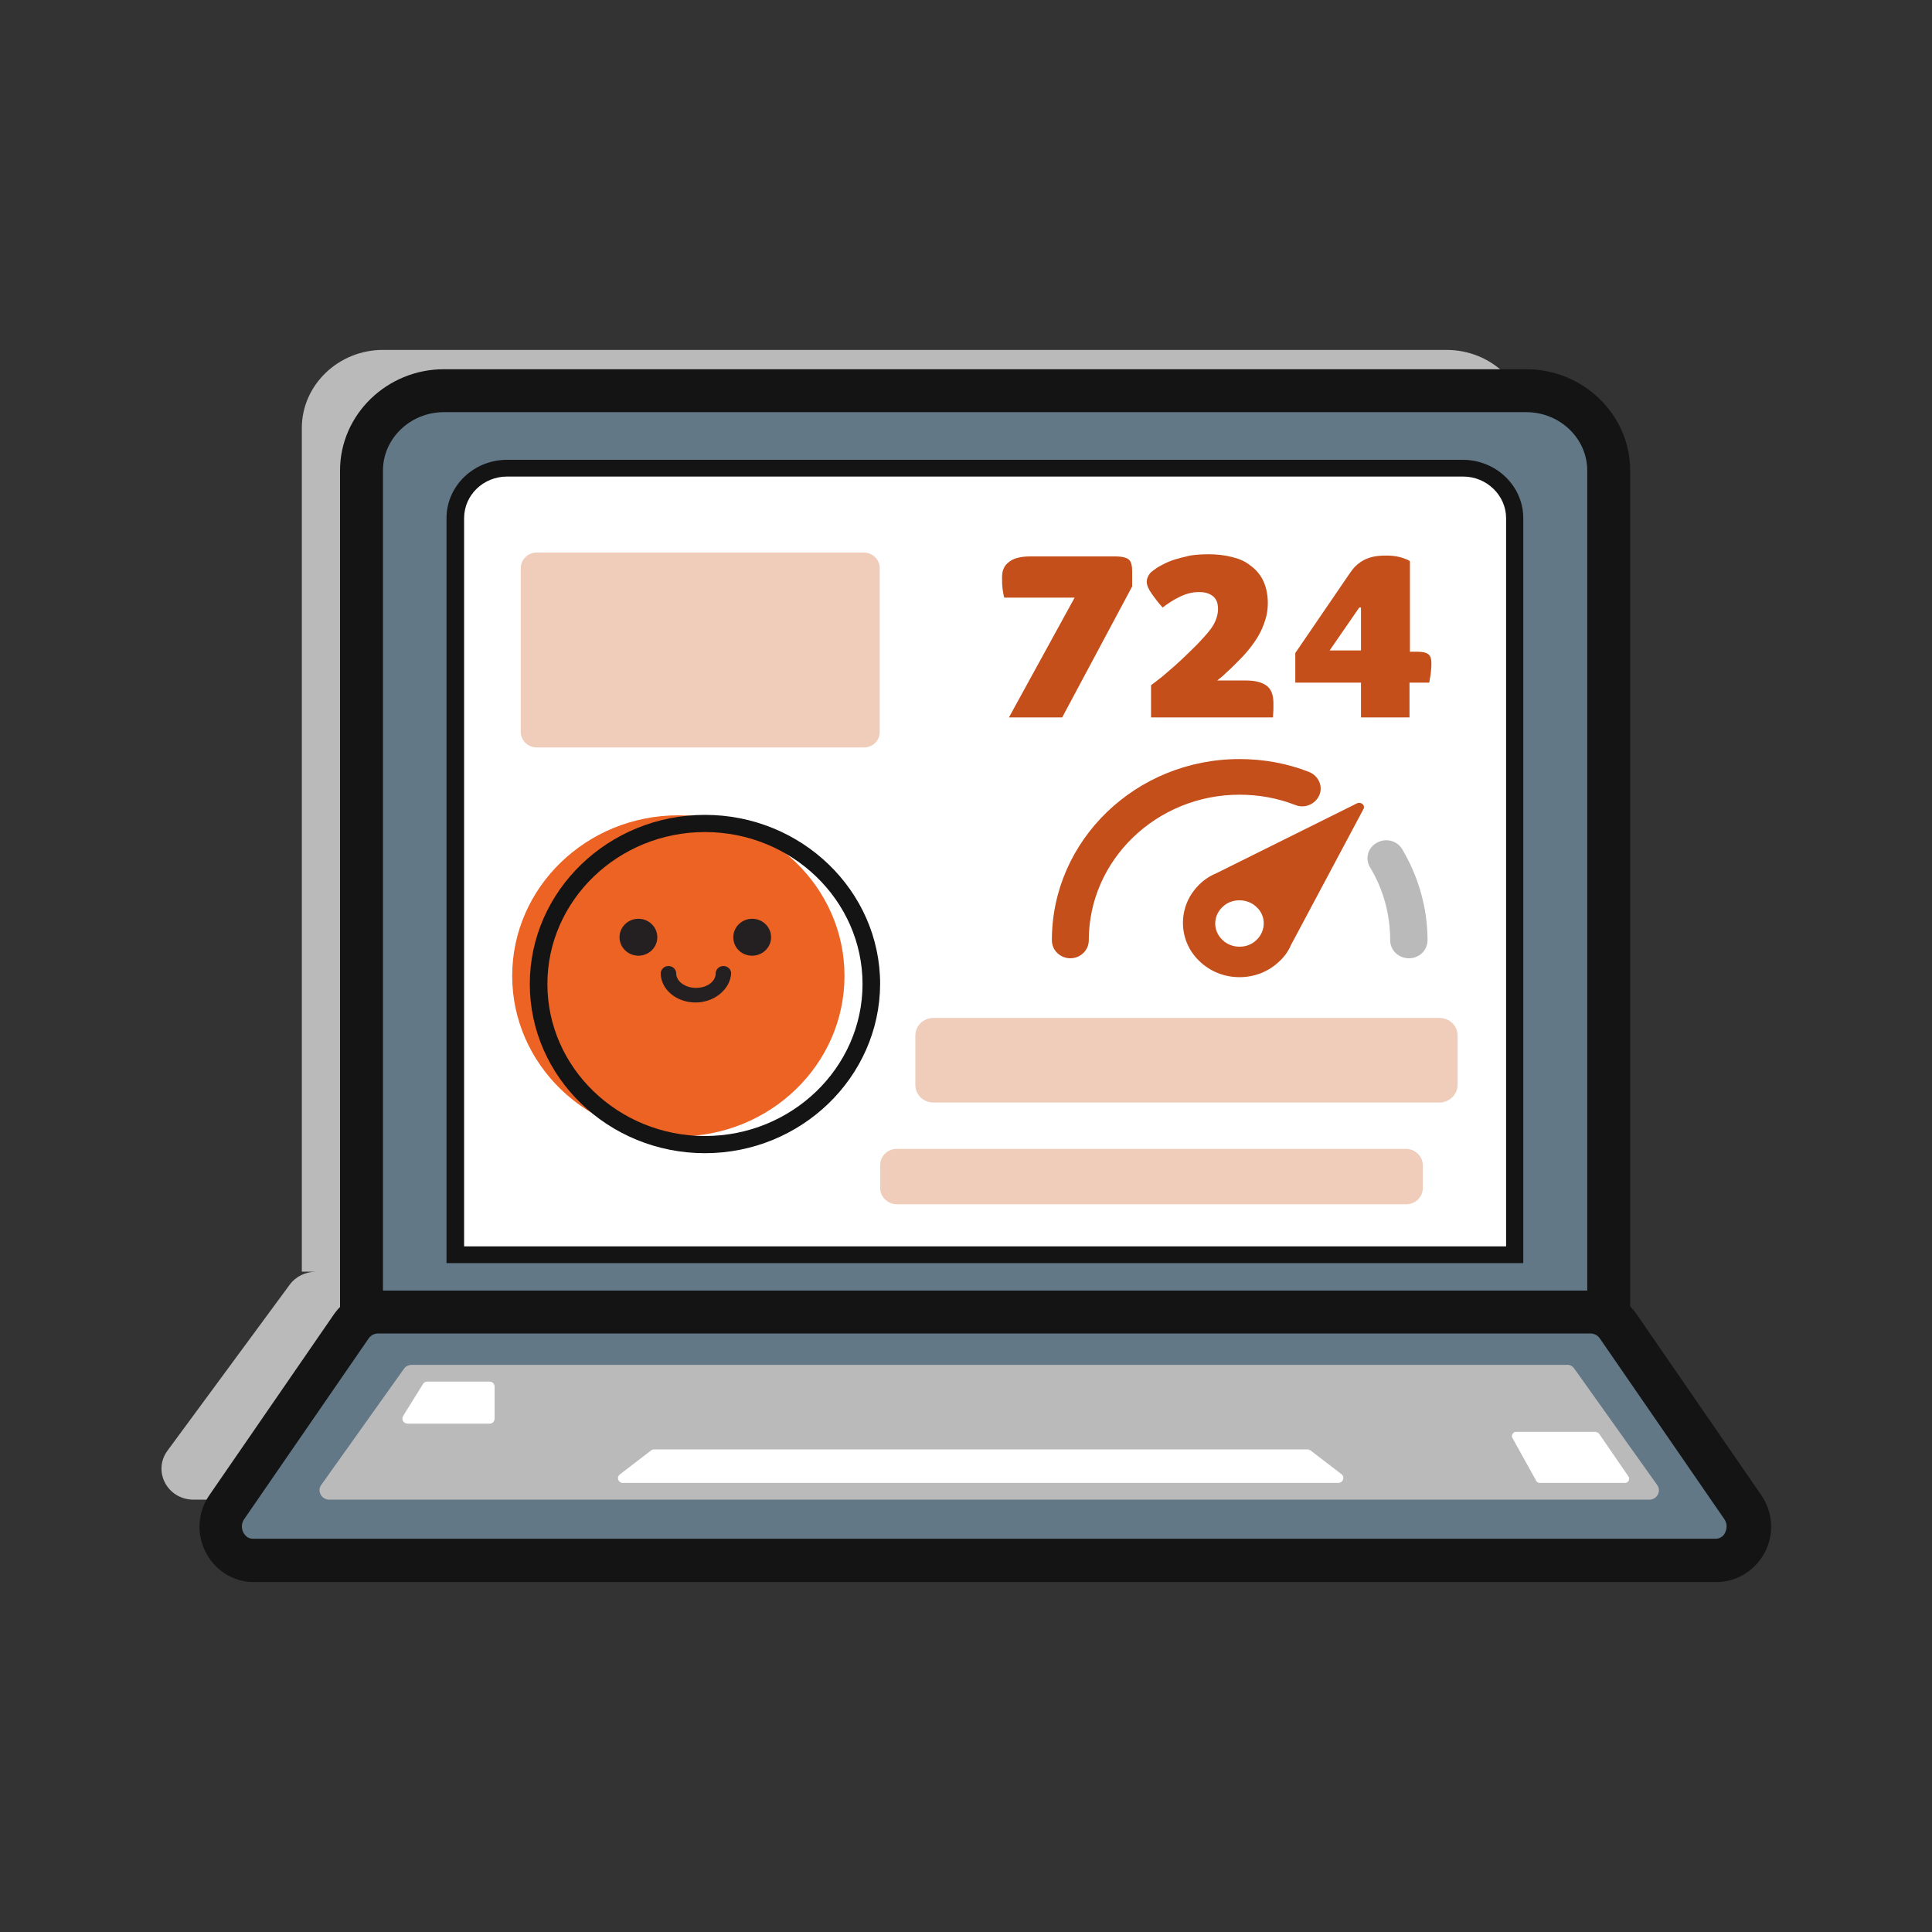 <?xml version="1.0" encoding="utf-8"?>
<!-- Generator: Adobe Illustrator 22.0.1, SVG Export Plug-In . SVG Version: 6.00 Build 0)  -->
<svg version="1.1" id="Layer_1" xmlns="http://www.w3.org/2000/svg" xmlns:xlink="http://www.w3.org/1999/xlink" x="0px" y="0px"
	 viewBox="0 0 450 450" style="enable-background:new 0 0 450 450;" xml:space="preserve">
<rect x="0" y="0" width="450" height="450" fill="#333333" stroke="none"/>
<style type="text/css">
	.st0{fill:#BABABA;}
	.st1{fill:#637887;}
	.st2{fill:#141414;}
	.st3{fill:#FFFFFF;}
	.st4{fill:#C44F1A;}
	.st5{fill:#ED6324;}
	.st6{fill:#241F21;}
	.st7{fill:#F0CCBA;}
</style>
<g>
	<path class="st0" d="M387.2,337.9l-28.6-38.7c-1.4-1.9-3.7-3-6.1-3h3.3V99.7c0-10.1-8.4-18.2-18.9-18.2H89.2
		c-10.4,0-18.9,8.2-18.9,18.2v196.5h3.3c-2.4,0-4.7,1.1-6.1,3L39,337.9c-3.5,4.8,0,11.4,6.1,11.4h336
		C387.2,349.3,390.7,342.7,387.2,337.9"/>
	<path class="st1" d="M374.7,310.3H84.2V109.6c0-10.3,8.6-18.6,19.2-18.6h252.1c10.6,0,19.2,8.3,19.2,18.6V310.3z"/>
	<path class="st2" d="M379.7,315.3H79.2V109.6c0-13,10.9-23.6,24.2-23.6h252.1c13.3,0,24.2,10.6,24.2,23.6V315.3z M89.2,305.3h280.5
		V109.6c0-7.5-6.4-13.6-14.2-13.6H103.4c-7.8,0-14.2,6.1-14.2,13.6V305.3z"/>
	<path class="st3" d="M352.8,292.2H106V120.7c0-6.4,5.4-11.7,12.1-11.7h222.6c6.7,0,12.1,5.2,12.1,11.7V292.2z"/>
	<path class="st2" d="M108.1,290.3h242.7V120.7c0-5.3-4.5-9.7-10-9.7H118.1c-5.5,0-10,4.3-10,9.7V290.3z M354.8,294.2H104V120.7
		c0-7.5,6.3-13.6,14.1-13.6h222.6c7.8,0,14.1,6.1,14.1,13.6V294.2z"/>
	<path class="st1" d="M399.8,363.5H59.1c-6.2,0-9.8-7.2-6.2-12.4l29-42.1c1.4-2.1,3.7-3.3,6.2-3.3h282.8c2.5,0,4.8,1.2,6.2,3.3
		l29,42.1C409.5,356.3,406,363.5,399.8,363.5"/>
	<path class="st2" d="M399.8,368.5H59.1c-4.6,0-8.9-2.6-11.1-6.8c-2.3-4.3-2-9.5,0.8-13.5l29-42.1c2.4-3.4,6.2-5.5,10.3-5.5h282.8
		c4.1,0,7.9,2,10.3,5.5l29,42.1c2.8,4,3.1,9.2,0.8,13.5C408.7,365.9,404.4,368.5,399.8,368.5z M88,310.6c-0.8,0-1.6,0.4-2.1,1.1
		l-29,42.1c-1,1.4-0.4,2.8-0.2,3.2c0.3,0.5,0.9,1.4,2.2,1.4h340.7c1.3,0,2-0.9,2.2-1.4c0.2-0.4,0.8-1.8-0.2-3.2l-29-42.1
		c-0.5-0.7-1.3-1.1-2.1-1.1H88z"/>
	<path class="st0" d="M366.7,318.8l19.3,27.1c1,1.4,0,3.4-1.9,3.4H76.7c-1.8,0-2.9-2-1.9-3.4l19.3-27.1c0.4-0.6,1.1-0.9,1.9-0.9
		h268.9C365.6,317.8,366.3,318.2,366.7,318.8"/>
	<path class="st3" d="M114,331.6H95c-1,0-1.6-1-1.1-1.8l4.6-7.4c0.2-0.4,0.6-0.6,1.1-0.6H114c0.7,0,1.2,0.5,1.2,1.2v7.4
		C115.2,331.1,114.7,331.6,114,331.6"/>
	<path class="st3" d="M311.7,345.4H145.1c-1.1,0-1.6-1.3-0.7-2l7.3-5.6c0.2-0.2,0.5-0.2,0.7-0.2h152.1c0.3,0,0.5,0.1,0.7,0.2
		l7.3,5.6C313.3,344.1,312.8,345.4,311.7,345.4"/>
	<path class="st3" d="M372.5,334l6.8,9.9c0.4,0.6,0,1.5-0.8,1.5h-19.9c-0.4,0-0.8-0.3-0.9-0.7l-5.5-9.9c-0.2-0.6,0.3-1.3,0.9-1.3
		h18.5C372,333.6,372.3,333.7,372.5,334"/>
	<path class="st4" d="M247.4,167.1H235l15.3-27.9h-16.4c-0.2-0.7-0.3-1.5-0.4-2.2c-0.1-0.8-0.1-1.6-0.1-2.6c0-1.5,0.5-2.7,1.6-3.5
		c1.1-0.9,2.8-1.3,5-1.3h19.7c1.7,0,2.8,0.3,3.3,0.8c0.5,0.5,0.7,1.4,0.7,2.7v3.5L247.4,167.1z"/>
	<path class="st4" d="M268.1,167.1v-7.5c0.8-0.6,1.6-1.2,2.6-2c0.9-0.8,1.9-1.6,2.9-2.5c1-0.9,2-1.8,3-2.8c1-1,2-1.9,2.9-2.9
		c1.3-1.4,2.4-2.6,3.1-3.8c0.7-1.2,1.1-2.5,1.1-3.8c0-1.5-0.5-2.5-1.4-3.1c-0.9-0.6-1.9-0.8-3-0.8c-1.6,0-3.1,0.4-4.5,1.1
		c-1.5,0.7-2.8,1.6-4,2.5c-1.1-1.2-1.9-2.3-2.6-3.3c-0.7-1-1.1-1.9-1.1-2.7c0-0.6,0.2-1.1,0.5-1.6c0.3-0.5,0.8-0.9,1.4-1.3
		c0.5-0.4,1.2-0.8,2-1.2c0.8-0.4,1.7-0.8,2.7-1.1c1-0.3,2.2-0.6,3.5-0.9c1.3-0.2,2.7-0.3,4.3-0.3c1.9,0,3.7,0.2,5.3,0.6
		c1.7,0.4,3.2,1,4.4,2c1.3,0.9,2.3,2.1,3,3.5c0.7,1.5,1.1,3.2,1.1,5.3c0,1.4-0.2,2.7-0.6,3.9c-0.4,1.3-0.9,2.5-1.6,3.7
		c-0.7,1.2-1.5,2.3-2.4,3.4c-0.9,1.1-1.9,2.1-2.9,3.1c-0.7,0.7-1.4,1.4-2.1,2c-0.7,0.7-1.4,1.3-2.2,1.9h6.8c2,0,3.6,0.4,4.7,1.2
		c1.1,0.8,1.6,2.2,1.6,4c0,0.5,0,1.1,0,1.6c0,0.5-0.1,1.1-0.1,1.8H268.1z"/>
	<path class="st4" d="M317,151.5v-10h-0.4l-6.9,10H317z M301.7,159v-6.9l12.5-18.3c0.5-0.7,0.9-1.3,1.4-1.8c0.5-0.5,1.1-1,1.8-1.4
		c0.7-0.4,1.5-0.7,2.3-0.9c0.9-0.2,1.9-0.3,3.2-0.3c1.1,0,2.2,0.1,3.3,0.4c1,0.3,1.8,0.6,2.2,0.9v21.1h1.7c1.3,0,2.1,0.2,2.6,0.6
		c0.5,0.4,0.7,1.1,0.7,2c0,0.5,0,1.1-0.1,1.8c0,0.6-0.2,1.6-0.4,2.8h-4.6v8.1H317V159H301.7z"/>
	<path class="st4" d="M292.7,218.9c-1.1,1.1-2.5,1.6-4,1.6c-1.4,0-2.9-0.5-4-1.6c-2.2-2.1-2.2-5.5,0-7.6c1.1-1.1,2.5-1.6,4-1.6
		c1.4,0,2.9,0.5,4,1.6C294.9,213.3,294.9,216.8,292.7,218.9 M316.1,187.1l-32.8,16.3c-1.7,0.7-3.3,1.8-4.6,3.3
		c-4.4,4.9-4.2,12.4,0.5,17c2.6,2.6,6,3.9,9.5,3.9c3.4,0,6.7-1.2,9.3-3.7c1.2-1.1,2.1-2.4,2.7-3.8l16.9-31.7
		C318,187.6,317.1,186.7,316.1,187.1"/>
	<path class="st0" d="M323.8,219c0-6-1.6-11.9-4.7-17c-1.2-2-0.5-4.6,1.6-5.7c2.1-1.2,4.7-0.5,5.9,1.5c3.8,6.4,5.9,13.7,5.9,21.2
		c0,2.3-1.9,4.2-4.3,4.2C325.8,223.2,323.8,221.4,323.8,219"/>
	<path class="st4" d="M245,219c0-23.3,19.6-42.2,43.7-42.2c5.6,0,11.1,1,16.2,3c2.2,0.9,3.3,3.3,2.4,5.4c-0.9,2.1-3.4,3.2-5.6,2.3
		c-4.1-1.6-8.5-2.4-13-2.4c-19.3,0-35.1,15.2-35.1,33.9c0,2.3-1.9,4.2-4.3,4.2C247,223.2,245,221.4,245,219"/>
	<path class="st5" d="M158,264.7c21.4,0,38.7-16.8,38.7-37.4s-17.3-37.4-38.7-37.4s-38.7,16.8-38.7,37.4S136.6,264.7,158,264.7"/>
	<path class="st6" d="M175.2,222.6c2.4,0,4.4-1.9,4.4-4.3s-2-4.3-4.4-4.3c-2.4,0-4.4,1.9-4.4,4.3S172.7,222.6,175.2,222.6"/>
	<path class="st6" d="M148.7,222.6c2.4,0,4.4-1.9,4.4-4.3s-2-4.3-4.4-4.3c-2.4,0-4.4,1.9-4.4,4.3S146.3,222.6,148.7,222.6"/>
	<path class="st6" d="M162,233.5c-4.5,0-8.1-3.1-8.1-6.8c0-0.9,0.8-1.7,1.8-1.7c1,0,1.8,0.8,1.8,1.7c0,1.9,2.1,3.4,4.6,3.4
		c2.6,0,4.6-1.5,4.6-3.4c0-0.9,0.8-1.7,1.8-1.7c1,0,1.8,0.8,1.8,1.7C170.1,230.4,166.4,233.5,162,233.5"/>
	<path class="st2" d="M164.2,193.8c-20.2,0-36.7,15.9-36.7,35.4c0,19.5,16.5,35.4,36.7,35.4c20.2,0,36.7-15.9,36.7-35.4
		C200.9,209.7,184.4,193.8,164.2,193.8 M164.2,268.6c-22.5,0-40.8-17.7-40.8-39.4c0-21.7,18.3-39.4,40.8-39.4
		c22.5,0,40.8,17.7,40.8,39.4C204.9,250.9,186.6,268.6,164.2,268.6"/>
	<path class="st7" d="M201.2,174.1H125c-2,0-3.7-1.6-3.7-3.6v-38.2c0-2,1.7-3.6,3.7-3.6h76.2c2,0,3.7,1.6,3.7,3.6v38.2
		C204.9,172.5,203.3,174.1,201.2,174.1"/>
	<path class="st7" d="M335.3,256.8H217.4c-2.3,0-4.2-1.8-4.2-4.1v-11.5c0-2.3,1.9-4.1,4.2-4.1h117.9c2.3,0,4.2,1.8,4.2,4.1v11.5
		C339.5,254.9,337.6,256.8,335.3,256.8"/>
	<path class="st7" d="M327.5,267.6H208.9c-2.2,0-3.9,1.7-3.9,3.8v5.3c0,2.1,1.8,3.8,3.9,3.8h118.6c2.2,0,3.9-1.7,3.9-3.8v-5.3
		C331.4,269.3,329.6,267.6,327.5,267.6"/>
</g>
</svg>
